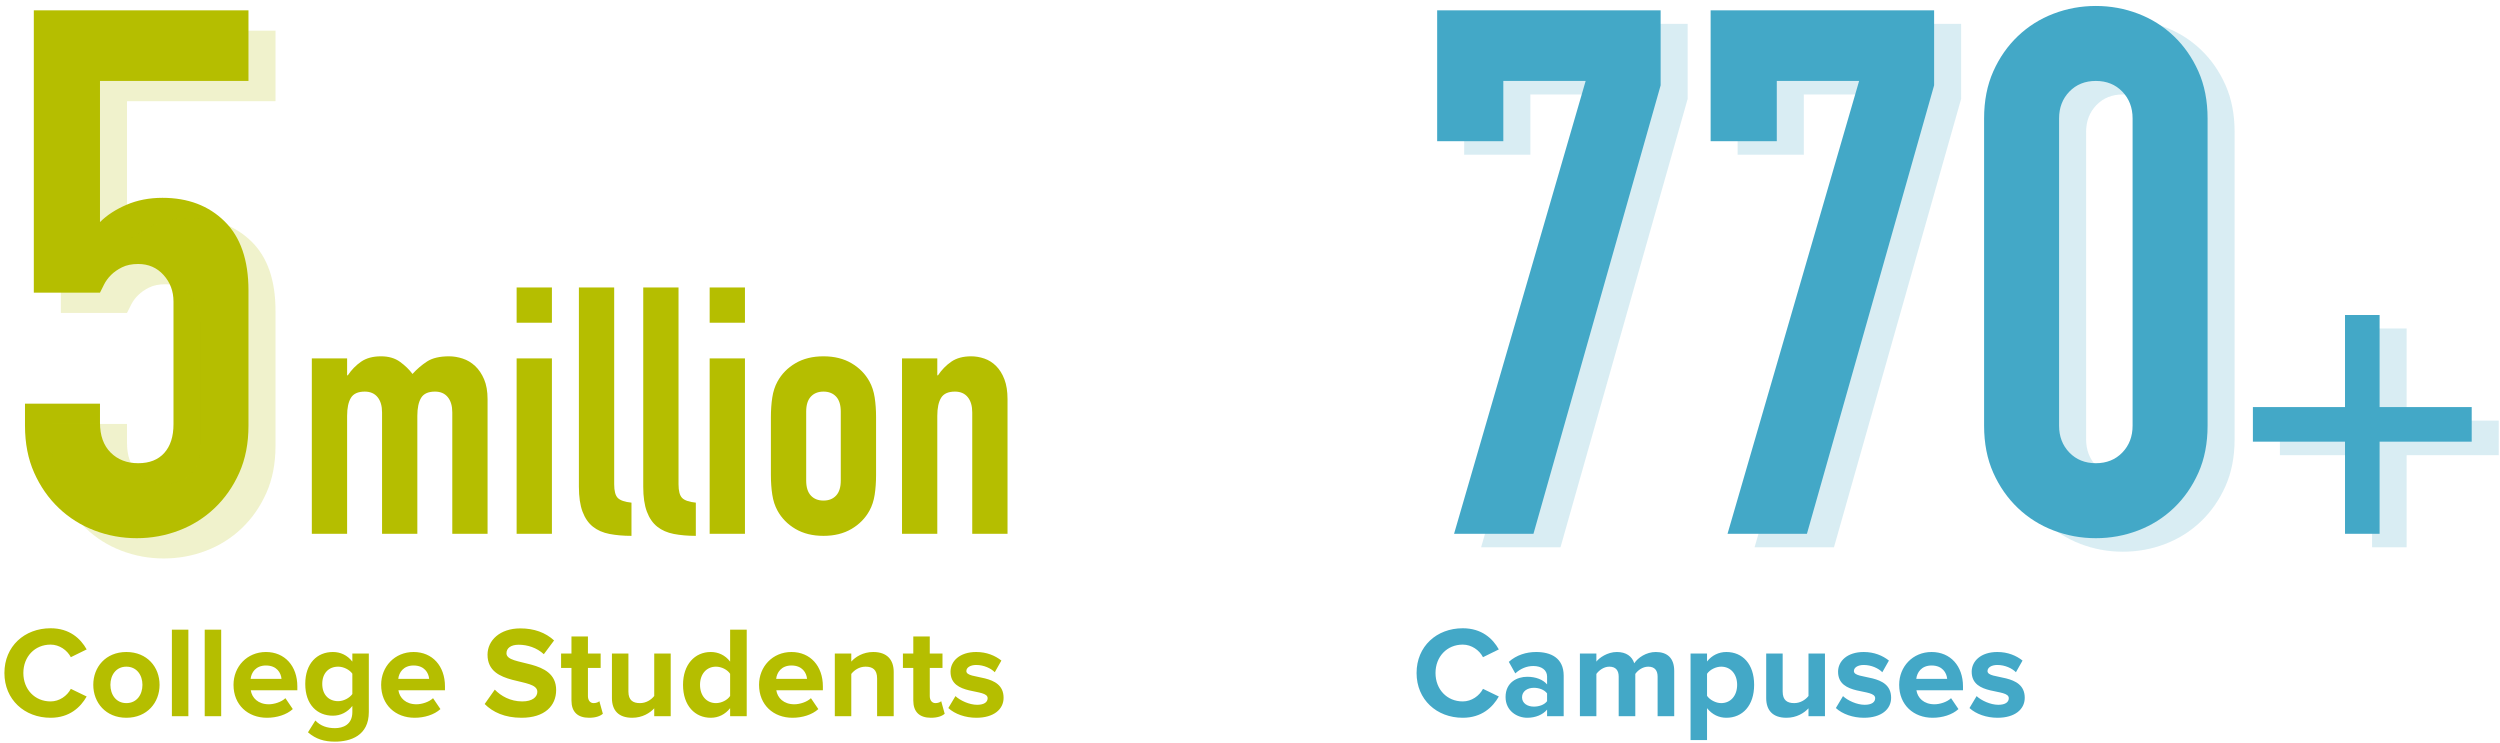 <svg xmlns="http://www.w3.org/2000/svg" width="370" height="110" viewBox="0 0 370 110">
  <g fill="none" fill-rule="evenodd">
    <g fill="#43A8C7" transform="translate(209)">
      <path d="M7.488,106.23 C10.291,106.23 11.923,104.675 12.826,103.082 L10.483,101.949 C9.946,102.986 8.794,103.811 7.488,103.811 C5.146,103.811 3.456,102.026 3.456,99.606 C3.456,97.187 5.146,95.402 7.488,95.402 C8.794,95.402 9.946,96.227 10.483,97.264 L12.826,96.112 C11.923,94.499 10.291,92.982 7.488,92.982 C3.629,92.982 0.653,95.651 0.653,99.606 C0.653,103.542 3.629,106.23 7.488,106.23 Z M22.426,106 L19.968,106 L19.968,105.021 C19.334,105.789 18.24,106.23 17.03,106.23 C15.552,106.23 13.824,105.232 13.824,103.158 C13.824,100.97 15.552,100.163 17.03,100.163 C18.278,100.163 19.354,100.566 19.968,101.296 L19.968,100.125 C19.968,99.184 19.162,98.57 17.933,98.57 C16.954,98.57 16.032,98.954 15.264,99.664 L14.304,97.955 C15.437,96.938 16.896,96.496 18.355,96.496 C20.486,96.496 22.426,97.341 22.426,100.01 L22.426,106 Z M18.01,104.579 C18.797,104.579 19.565,104.31 19.968,103.773 L19.968,102.621 C19.565,102.083 18.797,101.795 18.01,101.795 C17.05,101.795 16.262,102.314 16.262,103.197 C16.262,104.08 17.05,104.579 18.01,104.579 Z M38.784,106 L38.784,99.299 C38.784,97.398 37.766,96.496 36.058,96.496 C34.637,96.496 33.408,97.341 32.87,98.166 C32.544,97.13 31.661,96.496 30.298,96.496 C28.877,96.496 27.667,97.379 27.264,97.917 L27.264,96.726 L24.826,96.726 L24.826,106 L27.264,106 L27.264,99.741 C27.629,99.242 28.339,98.666 29.184,98.666 C30.182,98.666 30.566,99.28 30.566,100.144 L30.566,106 L33.024,106 L33.024,99.741 C33.37,99.242 34.08,98.666 34.944,98.666 C35.942,98.666 36.326,99.28 36.326,100.144 L36.326,106 L38.784,106 Z M46.502,106.23 C45.408,106.23 44.41,105.77 43.642,104.81 L43.642,109.533 L41.203,109.533 L41.203,96.726 L43.642,96.726 L43.642,97.898 C44.352,96.995 45.37,96.496 46.502,96.496 C48.883,96.496 50.611,98.262 50.611,101.354 C50.611,104.445 48.883,106.23 46.502,106.23 Z M45.734,104.061 C47.136,104.061 48.096,102.966 48.096,101.354 C48.096,99.76 47.136,98.666 45.734,98.666 C44.947,98.666 44.064,99.107 43.642,99.722 L43.642,102.986 C44.045,103.581 44.947,104.061 45.734,104.061 Z M61.094,106 L61.094,96.726 L58.656,96.726 L58.656,103.005 C58.234,103.542 57.485,104.061 56.544,104.061 C55.507,104.061 54.835,103.638 54.835,102.352 L54.835,96.726 L52.397,96.726 L52.397,103.312 C52.397,105.117 53.357,106.23 55.392,106.23 C56.909,106.23 58.022,105.52 58.656,104.829 L58.656,106 L61.094,106 Z M66.854,106.23 C69.427,106.23 70.886,104.982 70.886,103.274 C70.886,99.53 65.376,100.682 65.376,99.318 C65.376,98.8 65.952,98.416 66.835,98.416 C67.968,98.416 69.024,98.915 69.581,99.491 L70.56,97.763 C69.638,97.034 68.39,96.496 66.835,96.496 C64.378,96.496 63.034,97.859 63.034,99.414 C63.034,103.062 68.525,101.814 68.525,103.331 C68.525,103.907 68.026,104.31 66.97,104.31 C65.818,104.31 64.454,103.677 63.763,103.024 L62.707,104.79 C63.686,105.693 65.242,106.23 66.854,106.23 Z M77.03,106.23 C74.208,106.23 72.077,104.33 72.077,101.354 C72.077,98.666 74.074,96.496 76.877,96.496 C79.661,96.496 81.523,98.57 81.523,101.584 L81.523,102.16 L74.63,102.16 C74.803,103.293 75.725,104.234 77.299,104.234 C78.086,104.234 79.162,103.907 79.757,103.331 L80.851,104.944 C79.93,105.789 78.47,106.23 77.03,106.23 Z M79.181,100.47 C79.104,99.587 78.49,98.493 76.877,98.493 C75.36,98.493 74.707,99.549 74.611,100.47 L79.181,100.47 Z M86.63,106.23 C89.203,106.23 90.662,104.982 90.662,103.274 C90.662,99.53 85.152,100.682 85.152,99.318 C85.152,98.8 85.728,98.416 86.611,98.416 C87.744,98.416 88.8,98.915 89.357,99.491 L90.336,97.763 C89.414,97.034 88.166,96.496 86.611,96.496 C84.154,96.496 82.81,97.859 82.81,99.414 C82.81,103.062 88.301,101.814 88.301,103.331 C88.301,103.907 87.802,104.31 86.746,104.31 C85.594,104.31 84.23,103.677 83.539,103.024 L82.483,104.79 C83.462,105.693 85.018,106.23 86.63,106.23 Z"/>
      <path d="M29.677,13.979 L17.491,13.979 L17.491,22.901 L7.699,22.901 L7.699,3.534 L40.774,3.534 L40.774,14.632 L21.952,81 L10.202,81 L29.677,13.979 Z M70.15,13.979 L57.965,13.979 L57.965,22.901 L48.173,22.901 L48.173,3.534 L81.248,3.534 L81.248,14.632 L62.426,81 L50.675,81 L70.15,13.979 Z M88.646,19.528 C88.646,16.917 89.1,14.596 90.006,12.565 C90.913,10.534 92.128,8.793 93.651,7.342 C95.174,5.892 96.933,4.786 98.928,4.024 C100.923,3.262 103.008,2.882 105.184,2.882 C107.36,2.882 109.445,3.262 111.44,4.024 C113.435,4.786 115.194,5.892 116.717,7.342 C118.24,8.793 119.455,10.534 120.362,12.565 C121.268,14.596 121.722,16.917 121.722,19.528 L121.722,65.006 C121.722,67.618 121.268,69.939 120.362,71.97 C119.455,74.001 118.24,75.741 116.717,77.192 C115.194,78.643 113.435,79.749 111.44,80.51 C109.445,81.272 107.36,81.653 105.184,81.653 C103.008,81.653 100.923,81.272 98.928,80.51 C96.933,79.749 95.174,78.643 93.651,77.192 C92.128,75.741 90.913,74.001 90.006,71.97 C89.1,69.939 88.646,67.618 88.646,65.006 L88.646,19.528 Z M99.744,65.006 C99.744,66.602 100.252,67.926 101.267,68.978 C102.283,70.029 103.588,70.555 105.184,70.555 C106.78,70.555 108.085,70.029 109.101,68.978 C110.116,67.926 110.624,66.602 110.624,65.006 L110.624,19.528 C110.624,17.932 110.116,16.609 109.101,15.557 C108.085,14.505 106.78,13.979 105.184,13.979 C103.588,13.979 102.283,14.505 101.267,15.557 C100.252,16.609 99.744,17.932 99.744,19.528 L99.744,65.006 Z M142.061,48.616 L147.181,48.616 L147.181,62.248 L160.813,62.248 L160.813,67.368 L147.181,67.368 L147.181,81 L142.061,81 L142.061,67.368 L128.429,67.368 L128.429,62.248 L142.061,62.248 L142.061,48.616 Z" opacity=".2"/>
      <path d="M25.677,11.979 L13.491,11.979 L13.491,20.901 L3.699,20.901 L3.699,1.534 L36.774,1.534 L36.774,12.632 L17.952,79 L6.202,79 L25.677,11.979 Z M66.15,11.979 L53.965,11.979 L53.965,20.901 L44.173,20.901 L44.173,1.534 L77.248,1.534 L77.248,12.632 L58.426,79 L46.675,79 L66.15,11.979 Z M84.646,17.528 C84.646,14.917 85.1,12.596 86.006,10.565 C86.913,8.534 88.128,6.793 89.651,5.342 C91.174,3.892 92.933,2.786 94.928,2.024 C96.923,1.262 99.008,0.882 101.184,0.882 C103.36,0.882 105.445,1.262 107.44,2.024 C109.435,2.786 111.194,3.892 112.717,5.342 C114.24,6.793 115.455,8.534 116.362,10.565 C117.268,12.596 117.722,14.917 117.722,17.528 L117.722,63.006 C117.722,65.618 117.268,67.939 116.362,69.97 C115.455,72.001 114.24,73.741 112.717,75.192 C111.194,76.643 109.435,77.749 107.44,78.51 C105.445,79.272 103.36,79.653 101.184,79.653 C99.008,79.653 96.923,79.272 94.928,78.51 C92.933,77.749 91.174,76.643 89.651,75.192 C88.128,73.741 86.913,72.001 86.006,69.97 C85.1,67.939 84.646,65.618 84.646,63.006 L84.646,17.528 Z M95.744,63.006 C95.744,64.602 96.252,65.926 97.267,66.978 C98.283,68.029 99.588,68.555 101.184,68.555 C102.78,68.555 104.085,68.029 105.101,66.978 C106.116,65.926 106.624,64.602 106.624,63.006 L106.624,17.528 C106.624,15.932 106.116,14.609 105.101,13.557 C104.085,12.505 102.78,11.979 101.184,11.979 C99.588,11.979 98.283,12.505 97.267,13.557 C96.252,14.609 95.744,15.932 95.744,17.528 L95.744,63.006 Z M138.061,46.616 L143.181,46.616 L143.181,60.248 L156.813,60.248 L156.813,65.368 L143.181,65.368 L143.181,79 L138.061,79 L138.061,65.368 L124.429,65.368 L124.429,60.248 L138.061,60.248 L138.061,46.616 Z"/>
    </g>
    <g fill="#B5BE00" transform="translate(0 2)">
      <path d="M7.488 104.23C10.291 104.23 11.923 102.675 12.826 101.082L10.483 99.949C9.946 100.986 8.794 101.811 7.488 101.811 5.146 101.811 3.456 100.026 3.456 97.606 3.456 95.187 5.146 93.402 7.488 93.402 8.794 93.402 9.946 94.227 10.483 95.264L12.826 94.112C11.923 92.499 10.291 90.982 7.488 90.982 3.629 90.982.653 93.651.653 97.606.653 101.542 3.629 104.23 7.488 104.23zM18.701 104.23C15.648 104.23 13.805 101.984 13.805 99.354 13.805 96.723 15.648 94.496 18.701 94.496 21.773 94.496 23.616 96.723 23.616 99.354 23.616 101.984 21.773 104.23 18.701 104.23zM18.701 102.061C20.237 102.061 21.082 100.813 21.082 99.354 21.082 97.914 20.237 96.666 18.701 96.666 17.184 96.666 16.339 97.914 16.339 99.354 16.339 100.813 17.184 102.061 18.701 102.061zM27.878 104L27.878 91.194 25.44 91.194 25.44 104 27.878 104zM32.736 104L32.736 91.194 30.298 91.194 30.298 104 32.736 104zM39.514 104.23C36.691 104.23 34.56 102.33 34.56 99.354 34.56 96.666 36.557 94.496 39.36 94.496 42.144 94.496 44.006 96.57 44.006 99.584L44.006 100.16 37.114 100.16C37.286 101.293 38.208 102.234 39.782 102.234 40.57 102.234 41.645 101.907 42.24 101.331L43.334 102.944C42.413 103.789 40.954 104.23 39.514 104.23zM41.664 98.47C41.587 97.587 40.973 96.493 39.36 96.493 37.843 96.493 37.19 97.549 37.094 98.47L41.664 98.47zM49.574 107.763C48 107.763 46.752 107.398 45.581 106.381L46.675 104.634C47.424 105.44 48.422 105.766 49.574 105.766 50.746 105.766 52.147 105.267 52.147 103.386L52.147 102.483C51.418 103.405 50.419 103.923 49.267 103.923 46.963 103.923 45.178 102.31 45.178 99.219 45.178 96.186 46.925 94.496 49.267 94.496 50.381 94.496 51.398 94.957 52.147 95.917L52.147 94.726 54.586 94.726 54.586 103.386C54.586 106.899 51.859 107.763 49.574 107.763zM50.054 101.773C50.842 101.773 51.725 101.312 52.147 100.717L52.147 97.702C51.725 97.107 50.842 96.666 50.054 96.666 48.653 96.666 47.693 97.626 47.693 99.219 47.693 100.813 48.653 101.773 50.054 101.773zM61.363 104.23C58.541 104.23 56.41 102.33 56.41 99.354 56.41 96.666 58.406 94.496 61.21 94.496 63.994 94.496 65.856 96.57 65.856 99.584L65.856 100.16 58.963 100.16C59.136 101.293 60.058 102.234 61.632 102.234 62.419 102.234 63.494 101.907 64.09 101.331L65.184 102.944C64.262 103.789 62.803 104.23 61.363 104.23zM63.514 98.47C63.437 97.587 62.822 96.493 61.21 96.493 59.693 96.493 59.04 97.549 58.944 98.47L63.514 98.47zM77.184 104.23C80.621 104.23 82.31 102.464 82.31 100.122 82.31 95.341 74.957 96.704 74.957 94.688 74.957 93.92 75.61 93.421 76.762 93.421 78.067 93.421 79.45 93.862 80.486 94.822L82.003 92.787C80.736 91.616 79.046 91.002 77.011 91.002 73.997 91.002 72.154 92.768 72.154 94.899 72.154 99.718 79.526 98.163 79.526 100.39 79.526 101.139 78.816 101.811 77.299 101.811 75.533 101.811 74.131 101.005 73.229 100.064L71.731 102.195C72.941 103.405 74.707 104.23 77.184 104.23zM87.187 104.23C88.205 104.23 88.858 103.962 89.222 103.635L88.704 101.773C88.57 101.926 88.224 102.061 87.859 102.061 87.322 102.061 87.014 101.619 87.014 101.024L87.014 96.858 88.896 96.858 88.896 94.726 87.014 94.726 87.014 92.192 84.576 92.192 84.576 94.726 83.04 94.726 83.04 96.858 84.576 96.858 84.576 101.677C84.576 103.347 85.478 104.23 87.187 104.23zM99.264 104L99.264 94.726 96.826 94.726 96.826 101.005C96.403 101.542 95.654 102.061 94.714 102.061 93.677 102.061 93.005 101.638 93.005 100.352L93.005 94.726 90.566 94.726 90.566 101.312C90.566 103.117 91.526 104.23 93.562 104.23 95.078 104.23 96.192 103.52 96.826 102.829L96.826 104 99.264 104zM110.515 104L108.058 104 108.058 102.81C107.328 103.731 106.33 104.23 105.197 104.23 102.874 104.23 101.088 102.464 101.088 99.354 101.088 96.339 102.835 94.496 105.197 94.496 106.291 94.496 107.328 94.957 108.058 95.917L108.058 91.194 110.515 91.194 110.515 104zM105.965 102.061C106.771 102.061 107.654 101.619 108.058 101.005L108.058 97.722C107.654 97.107 106.771 96.666 105.965 96.666 104.563 96.666 103.603 97.76 103.603 99.354 103.603 100.966 104.563 102.061 105.965 102.061zM117.293 104.23C114.47 104.23 112.339 102.33 112.339 99.354 112.339 96.666 114.336 94.496 117.139 94.496 119.923 94.496 121.786 96.57 121.786 99.584L121.786 100.16 114.893 100.16C115.066 101.293 115.987 102.234 117.562 102.234 118.349 102.234 119.424 101.907 120.019 101.331L121.114 102.944C120.192 103.789 118.733 104.23 117.293 104.23zM119.443 98.47C119.366 97.587 118.752 96.493 117.139 96.493 115.622 96.493 114.97 97.549 114.874 98.47L119.443 98.47zM132.269 104L132.269 97.453C132.269 95.648 131.29 94.496 129.235 94.496 127.738 94.496 126.586 95.226 125.99 95.917L125.99 94.726 123.552 94.726 123.552 104 125.99 104 125.99 97.741C126.413 97.203 127.142 96.666 128.102 96.666 129.139 96.666 129.811 97.107 129.811 98.394L129.811 104 132.269 104zM137.779 104.23C138.797 104.23 139.45 103.962 139.814 103.635L139.296 101.773C139.162 101.926 138.816 102.061 138.451 102.061 137.914 102.061 137.606 101.619 137.606 101.024L137.606 96.858 139.488 96.858 139.488 94.726 137.606 94.726 137.606 92.192 135.168 92.192 135.168 94.726 133.632 94.726 133.632 96.858 135.168 96.858 135.168 101.677C135.168 103.347 136.07 104.23 137.779 104.23zM144.499 104.23C147.072 104.23 148.531 102.982 148.531 101.274 148.531 97.53 143.021 98.682 143.021 97.318 143.021 96.8 143.597 96.416 144.48 96.416 145.613 96.416 146.669 96.915 147.226 97.491L148.205 95.763C147.283 95.034 146.035 94.496 144.48 94.496 142.022 94.496 140.678 95.859 140.678 97.414 140.678 101.062 146.17 99.814 146.17 101.331 146.17 101.907 145.67 102.31 144.614 102.31 143.462 102.31 142.099 101.677 141.408 101.024L140.352 102.79C141.331 103.693 142.886 104.23 144.499 104.23zM36.774 9.979L14.797 9.979 14.797 30.869C15.812 29.853 17.118 29.001 18.714 28.312 20.309 27.623 22.086 27.278 24.045 27.278 27.817 27.278 30.881 28.439 33.238 30.76 35.596 33.081 36.774 36.49 36.774 40.987L36.774 61.006C36.774 63.618 36.321 65.939 35.414 67.97 34.508 70.001 33.293 71.741 31.77 73.192 30.246 74.643 28.487 75.749 26.493 76.51 24.498 77.272 22.413 77.653 20.237 77.653 18.061 77.653 15.975 77.272 13.981 76.51 11.986 75.749 10.227 74.643 8.704 73.192 7.181 71.741 5.966 70.001 5.059 67.97 4.153 65.939 3.699 63.618 3.699 61.006L3.699 57.742 14.797 57.742 14.797 60.571C14.797 62.457 15.323 63.926 16.374 64.978 17.426 66.029 18.786 66.555 20.454 66.555 22.123 66.555 23.41 66.047 24.317 65.032 25.223 64.017 25.677 62.602 25.677 60.789L25.677 42.619C25.677 41.096 25.187 39.79 24.208 38.702 23.229 37.614 21.978 37.07 20.454 37.07 19.511 37.07 18.714 37.234 18.061 37.56 17.408 37.886 16.864 38.267 16.429 38.702 15.994 39.138 15.649 39.609 15.395 40.117L14.797 41.314 5.005 41.314 5.005-.466 36.774-.466 36.774 9.979z"/>
      <path d="M40.774,12.979 L18.797,12.979 L18.797,33.869 C19.812,32.853 21.118,32.001 22.714,31.312 C24.309,30.623 26.086,30.278 28.045,30.278 C31.817,30.278 34.881,31.439 37.238,33.76 C39.596,36.081 40.774,39.49 40.774,43.987 L40.774,64.006 C40.774,66.618 40.321,68.939 39.414,70.97 C38.508,73.001 37.293,74.741 35.77,76.192 C34.246,77.643 32.487,78.749 30.493,79.51 C28.498,80.272 26.413,80.653 24.237,80.653 C22.061,80.653 19.975,80.272 17.981,79.51 C15.986,78.749 14.227,77.643 12.704,76.192 C11.181,74.741 9.966,73.001 9.059,70.97 C8.153,68.939 7.699,66.618 7.699,64.006 L7.699,60.742 L18.797,60.742 L18.797,63.571 C18.797,65.457 19.323,66.926 20.374,67.978 C21.426,69.029 22.786,69.555 24.454,69.555 C26.123,69.555 27.41,69.047 28.317,68.032 C29.223,67.017 29.677,65.602 29.677,63.789 L29.677,45.619 C29.677,44.096 29.187,42.79 28.208,41.702 C27.229,40.614 25.978,40.07 24.454,40.07 C23.511,40.07 22.714,40.234 22.061,40.56 C21.408,40.886 20.864,41.267 20.429,41.702 C19.994,42.138 19.649,42.609 19.395,43.117 L18.797,44.314 L9.005,44.314 L9.005,2.534 L40.774,2.534 L40.774,12.979 Z" opacity=".2"/>
      <path d="M46.15,51.042 L51.373,51.042 L51.373,53.55 L51.475,53.55 C52.021,52.731 52.678,52.057 53.446,51.528 C54.214,50.999 55.196,50.734 56.39,50.734 C57.517,50.734 58.455,51.007 59.206,51.554 C59.957,52.1 60.572,52.697 61.05,53.346 C61.698,52.629 62.415,52.014 63.2,51.502 C63.985,50.99 65.077,50.734 66.477,50.734 C67.125,50.734 67.791,50.845 68.474,51.067 C69.156,51.289 69.771,51.656 70.317,52.168 C70.863,52.68 71.307,53.337 71.648,54.139 C71.989,54.941 72.16,55.923 72.16,57.083 L72.16,77 L66.938,77 L66.938,59.029 C66.938,58.073 66.716,57.322 66.272,56.776 C65.828,56.23 65.197,55.957 64.378,55.957 C63.388,55.957 62.705,56.264 62.33,56.878 C61.954,57.493 61.766,58.38 61.766,59.541 L61.766,77 L56.544,77 L56.544,59.029 C56.544,58.073 56.322,57.322 55.878,56.776 C55.435,56.23 54.803,55.957 53.984,55.957 C52.994,55.957 52.311,56.264 51.936,56.878 C51.561,57.493 51.373,58.38 51.373,59.541 L51.373,77 L46.15,77 L46.15,51.042 Z M76.461,51.042 L81.683,51.042 L81.683,77 L76.461,77 L76.461,51.042 Z M76.461,40.546 L81.683,40.546 L81.683,45.768 L76.461,45.768 L76.461,40.546 Z M85.677,40.546 L90.899,40.546 L90.899,69.678 C90.899,70.668 91.078,71.342 91.437,71.701 C91.795,72.059 92.469,72.29 93.459,72.392 L93.459,77.307 C92.265,77.307 91.181,77.213 90.208,77.026 C89.235,76.838 88.416,76.479 87.75,75.95 C87.085,75.421 86.573,74.679 86.214,73.723 C85.856,72.767 85.677,71.539 85.677,70.037 L85.677,40.546 Z M95.2,40.546 L100.422,40.546 L100.422,69.678 C100.422,70.668 100.602,71.342 100.96,71.701 C101.318,72.059 101.993,72.29 102.982,72.392 L102.982,77.307 C101.788,77.307 100.704,77.213 99.731,77.026 C98.758,76.838 97.939,76.479 97.274,75.95 C96.608,75.421 96.096,74.679 95.738,73.723 C95.379,72.767 95.2,71.539 95.2,70.037 L95.2,40.546 Z M105.03,51.042 L110.253,51.042 L110.253,77 L105.03,77 L105.03,51.042 Z M105.03,40.546 L110.253,40.546 L110.253,45.768 L105.03,45.768 L105.03,40.546 Z M114.093,59.746 C114.093,58.687 114.161,57.715 114.298,56.827 C114.434,55.94 114.69,55.155 115.066,54.472 C115.68,53.346 116.567,52.441 117.728,51.758 C118.889,51.076 120.271,50.734 121.875,50.734 C123.479,50.734 124.862,51.076 126.022,51.758 C127.183,52.441 128.07,53.346 128.685,54.472 C129.06,55.155 129.316,55.94 129.453,56.827 C129.589,57.715 129.658,58.687 129.658,59.746 L129.658,68.296 C129.658,69.354 129.589,70.327 129.453,71.214 C129.316,72.102 129.06,72.887 128.685,73.57 C128.07,74.696 127.183,75.601 126.022,76.283 C124.862,76.966 123.479,77.307 121.875,77.307 C120.271,77.307 118.889,76.966 117.728,76.283 C116.567,75.601 115.68,74.696 115.066,73.57 C114.69,72.887 114.434,72.102 114.298,71.214 C114.161,70.327 114.093,69.354 114.093,68.296 L114.093,59.746 Z M119.315,69.115 C119.315,70.105 119.546,70.847 120.006,71.342 C120.467,71.837 121.09,72.085 121.875,72.085 C122.66,72.085 123.283,71.837 123.744,71.342 C124.205,70.847 124.435,70.105 124.435,69.115 L124.435,58.926 C124.435,57.937 124.205,57.194 123.744,56.699 C123.283,56.204 122.66,55.957 121.875,55.957 C121.09,55.957 120.467,56.204 120.006,56.699 C119.546,57.194 119.315,57.937 119.315,58.926 L119.315,69.115 Z M133.498,51.042 L138.72,51.042 L138.72,53.55 L138.822,53.55 C139.369,52.731 140.026,52.057 140.794,51.528 C141.562,50.999 142.543,50.734 143.738,50.734 C144.386,50.734 145.035,50.845 145.683,51.067 C146.332,51.289 146.912,51.656 147.424,52.168 C147.936,52.68 148.346,53.337 148.653,54.139 C148.96,54.941 149.114,55.923 149.114,57.083 L149.114,77 L143.891,77 L143.891,59.029 C143.891,58.073 143.669,57.322 143.226,56.776 C142.782,56.23 142.15,55.957 141.331,55.957 C140.341,55.957 139.659,56.264 139.283,56.878 C138.908,57.493 138.72,58.38 138.72,59.541 L138.72,77 L133.498,77 L133.498,51.042 Z"/>
    </g>
  </g>
</svg>
